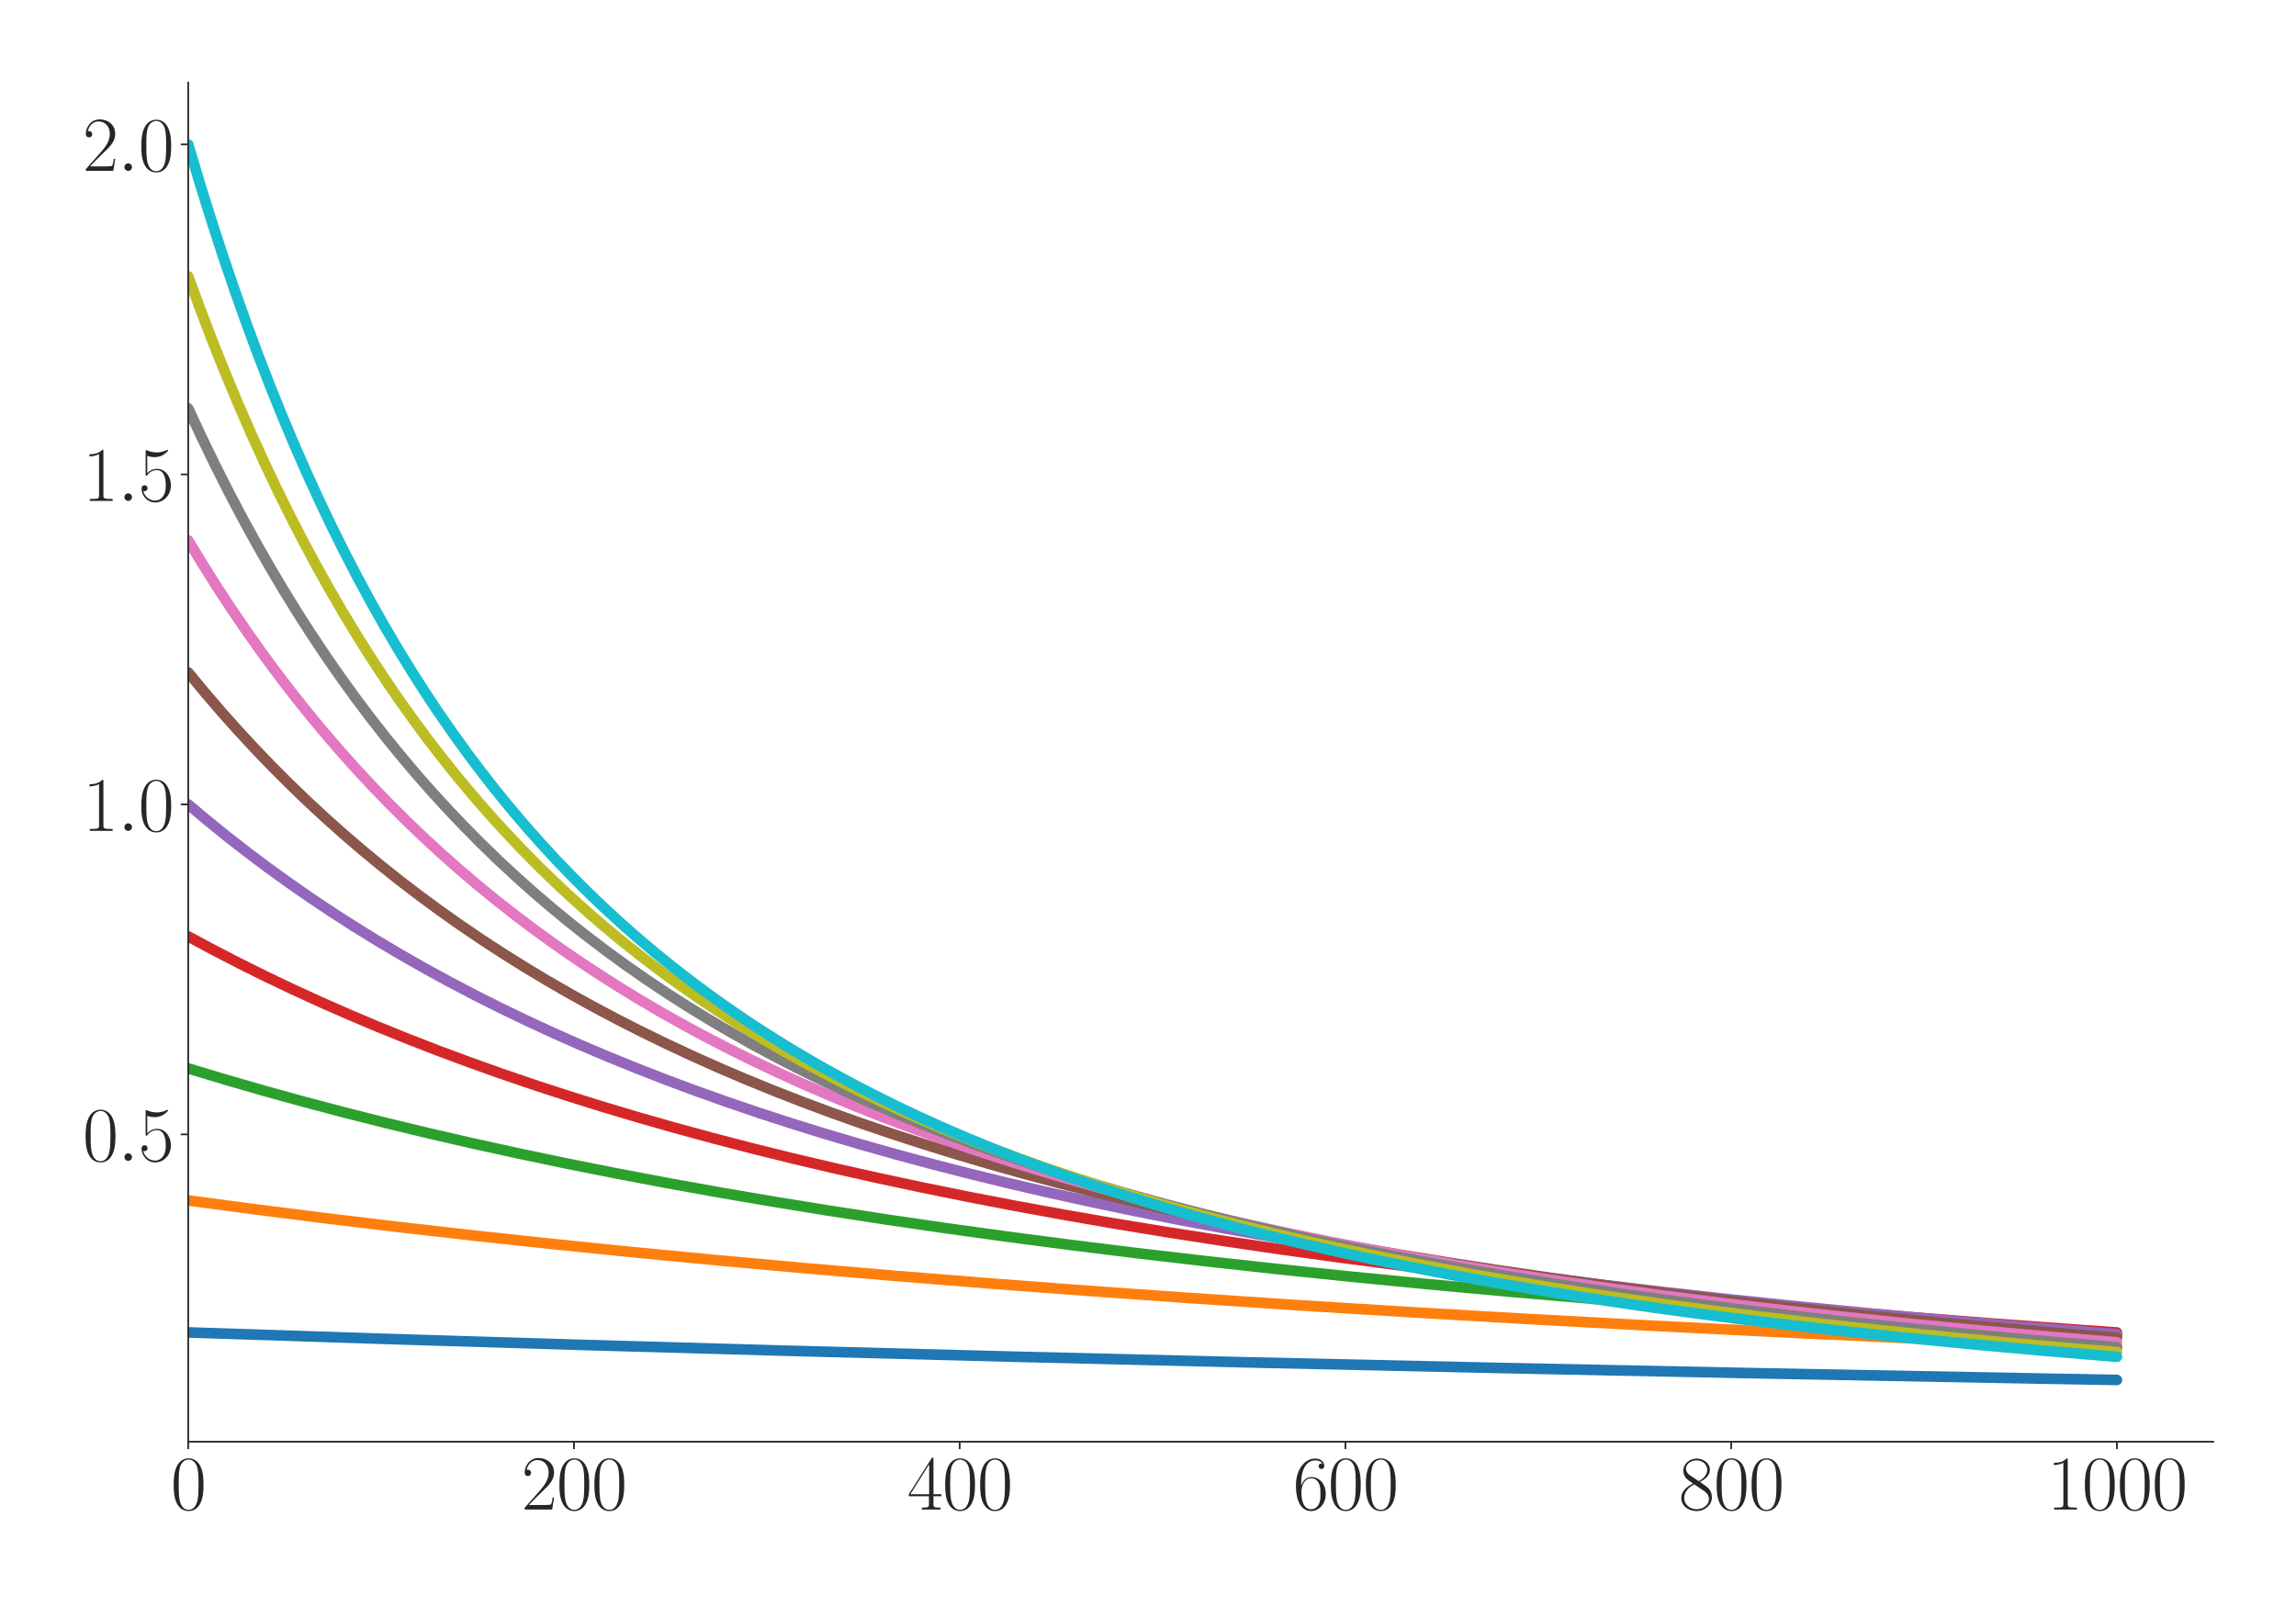 <?xml version="1.0" encoding="utf-8" standalone="no"?>
<!DOCTYPE svg PUBLIC "-//W3C//DTD SVG 1.1//EN"
  "http://www.w3.org/Graphics/SVG/1.1/DTD/svg11.dtd">
<svg xmlns:xlink="http://www.w3.org/1999/xlink" width="1080pt" height="756pt" viewBox="0 0 1080 756" xmlns="http://www.w3.org/2000/svg" version="1.1">
 <defs>
  <style type="text/css">*{stroke-linejoin: round; stroke-linecap: butt}</style>
 </defs>
 <g id="figure_1">
  <g id="patch_1">
   <path d="M 0 756 
L 1080 756 
L 1080 0 
L 0 0 
z
" style="fill: #ffffff"/>
  </g>
  <g id="axes_1">
   <g id="patch_2">
    <path d="M 88.532 678.237 
L 1041.12 678.237 
L 1041.12 38.88 
L 88.532 38.88 
z
" style="fill: #ffffff"/>
   </g>
   <g id="matplotlib.axis_1">
    <g id="xtick_1">
     <g id="line2d_1">
      <defs>
       <path id="mffdb5dff98" d="M 0 0 
L 0 3.5 
" style="stroke: #262626; stroke-width: 0.8"/>
      </defs>
      <g>
       <use xlink:href="#mffdb5dff98" x="88.532" y="678.237" style="fill: #262626; stroke: #262626; stroke-width: 0.8"/>
      </g>
     </g>
     <g id="text_1">
      <!-- $\mathdefault{0}$ -->
      <g style="fill: #262626" transform="translate(80.308 710.144) scale(0.36 -0.36)">
       <defs>
        <path id="CMR17-30" d="M 2688 2025 
C 2688 2416 2682 3080 2413 3591 
C 2176 4039 1798 4198 1466 4198 
C 1158 4198 768 4058 525 3597 
C 269 3118 243 2524 243 2025 
C 243 1661 250 1106 448 619 
C 723 -39 1216 -128 1466 -128 
C 1760 -128 2208 -7 2470 600 
C 2662 1042 2688 1559 2688 2025 
z
M 1466 -26 
C 1056 -26 813 325 723 812 
C 653 1188 653 1738 653 2096 
C 653 2588 653 2997 736 3387 
C 858 3929 1216 4096 1466 4096 
C 1728 4096 2067 3923 2189 3400 
C 2272 3036 2278 2607 2278 2096 
C 2278 1680 2278 1169 2202 792 
C 2067 95 1690 -26 1466 -26 
z
" transform="scale(0.016)"/>
       </defs>
       <use xlink:href="#CMR17-30" transform="scale(0.996)"/>
      </g>
     </g>
    </g>
    <g id="xtick_2">
     <g id="line2d_2">
      <g>
       <use xlink:href="#mffdb5dff98" x="269.977" y="678.237" style="fill: #262626; stroke: #262626; stroke-width: 0.8"/>
      </g>
     </g>
     <g id="text_2">
      <!-- $\mathdefault{200}$ -->
      <g style="fill: #262626" transform="translate(245.305 710.144) scale(0.36 -0.36)">
       <defs>
        <path id="CMR17-32" d="M 2669 989 
L 2554 989 
C 2490 536 2438 459 2413 420 
C 2381 369 1920 369 1830 369 
L 602 369 
C 832 619 1280 1072 1824 1597 
C 2214 1967 2669 2402 2669 3035 
C 2669 3790 2067 4224 1395 4224 
C 691 4224 262 3604 262 3030 
C 262 2780 448 2748 525 2748 
C 589 2748 781 2787 781 3010 
C 781 3207 614 3264 525 3264 
C 486 3264 448 3258 422 3245 
C 544 3790 915 4058 1306 4058 
C 1862 4058 2227 3617 2227 3035 
C 2227 2479 1901 2000 1536 1584 
L 262 146 
L 262 0 
L 2515 0 
L 2669 989 
z
" transform="scale(0.016)"/>
       </defs>
       <use xlink:href="#CMR17-32" transform="scale(0.996)"/>
       <use xlink:href="#CMR17-30" transform="translate(45.69 0) scale(0.996)"/>
       <use xlink:href="#CMR17-30" transform="translate(91.381 0) scale(0.996)"/>
      </g>
     </g>
    </g>
    <g id="xtick_3">
     <g id="line2d_3">
      <g>
       <use xlink:href="#mffdb5dff98" x="451.423" y="678.237" style="fill: #262626; stroke: #262626; stroke-width: 0.8"/>
      </g>
     </g>
     <g id="text_3">
      <!-- $\mathdefault{400}$ -->
      <g style="fill: #262626" transform="translate(426.75 710.144) scale(0.36 -0.36)">
       <defs>
        <path id="CMR17-34" d="M 2150 4122 
C 2150 4256 2144 4256 2029 4256 
L 128 1254 
L 128 1088 
L 1779 1088 
L 1779 457 
C 1779 224 1766 160 1318 160 
L 1197 160 
L 1197 0 
C 1402 0 1747 0 1965 0 
C 2182 0 2528 0 2733 0 
L 2733 160 
L 2611 160 
C 2163 160 2150 224 2150 457 
L 2150 1088 
L 2803 1088 
L 2803 1254 
L 2150 1254 
L 2150 4122 
z
M 1798 3703 
L 1798 1254 
L 256 1254 
L 1798 3703 
z
" transform="scale(0.016)"/>
       </defs>
       <use xlink:href="#CMR17-34" transform="scale(0.996)"/>
       <use xlink:href="#CMR17-30" transform="translate(45.69 0) scale(0.996)"/>
       <use xlink:href="#CMR17-30" transform="translate(91.381 0) scale(0.996)"/>
      </g>
     </g>
    </g>
    <g id="xtick_4">
     <g id="line2d_4">
      <g>
       <use xlink:href="#mffdb5dff98" x="632.868" y="678.237" style="fill: #262626; stroke: #262626; stroke-width: 0.8"/>
      </g>
     </g>
     <g id="text_4">
      <!-- $\mathdefault{600}$ -->
      <g style="fill: #262626" transform="translate(608.195 710.144) scale(0.36 -0.36)">
       <defs>
        <path id="CMR17-36" d="M 678 2176 
C 678 3690 1395 4032 1811 4032 
C 1946 4032 2272 4009 2400 3776 
C 2298 3776 2106 3776 2106 3553 
C 2106 3381 2246 3323 2336 3323 
C 2394 3323 2566 3348 2566 3560 
C 2566 3954 2246 4179 1805 4179 
C 1043 4179 243 3390 243 1984 
C 243 253 966 -128 1478 -128 
C 2099 -128 2688 427 2688 1283 
C 2688 2081 2170 2662 1517 2662 
C 1126 2662 838 2407 678 1960 
L 678 2176 
z
M 1478 25 
C 691 25 691 1200 691 1436 
C 691 1896 909 2560 1504 2560 
C 1613 2560 1926 2560 2138 2120 
C 2253 1870 2253 1609 2253 1289 
C 2253 944 2253 690 2118 434 
C 1978 171 1773 25 1478 25 
z
" transform="scale(0.016)"/>
       </defs>
       <use xlink:href="#CMR17-36" transform="scale(0.996)"/>
       <use xlink:href="#CMR17-30" transform="translate(45.69 0) scale(0.996)"/>
       <use xlink:href="#CMR17-30" transform="translate(91.381 0) scale(0.996)"/>
      </g>
     </g>
    </g>
    <g id="xtick_5">
     <g id="line2d_5">
      <g>
       <use xlink:href="#mffdb5dff98" x="814.313" y="678.237" style="fill: #262626; stroke: #262626; stroke-width: 0.8"/>
      </g>
     </g>
     <g id="text_5">
      <!-- $\mathdefault{800}$ -->
      <g style="fill: #262626" transform="translate(789.641 710.144) scale(0.36 -0.36)">
       <defs>
        <path id="CMR17-38" d="M 1741 2264 
C 2144 2467 2554 2773 2554 3263 
C 2554 3841 1990 4179 1472 4179 
C 890 4179 378 3759 378 3180 
C 378 3021 416 2747 666 2505 
C 730 2442 998 2251 1171 2130 
C 883 1983 211 1634 211 934 
C 211 279 838 -128 1459 -128 
C 2144 -128 2720 362 2720 1010 
C 2720 1590 2330 1857 2074 2029 
L 1741 2264 
z
M 902 2822 
C 851 2854 595 3051 595 3351 
C 595 3739 998 4032 1459 4032 
C 1965 4032 2336 3676 2336 3262 
C 2336 2669 1670 2331 1638 2331 
C 1632 2331 1626 2331 1574 2370 
L 902 2822 
z
M 2080 1519 
C 2176 1449 2483 1240 2483 851 
C 2483 381 2010 25 1472 25 
C 890 25 448 438 448 940 
C 448 1443 838 1862 1280 2060 
L 2080 1519 
z
" transform="scale(0.016)"/>
       </defs>
       <use xlink:href="#CMR17-38" transform="scale(0.996)"/>
       <use xlink:href="#CMR17-30" transform="translate(45.69 0) scale(0.996)"/>
       <use xlink:href="#CMR17-30" transform="translate(91.381 0) scale(0.996)"/>
      </g>
     </g>
    </g>
    <g id="xtick_6">
     <g id="line2d_6">
      <g>
       <use xlink:href="#mffdb5dff98" x="995.759" y="678.237" style="fill: #262626; stroke: #262626; stroke-width: 0.8"/>
      </g>
     </g>
     <g id="text_6">
      <!-- $\mathdefault{1000}$ -->
      <g style="fill: #262626" transform="translate(962.862 710.144) scale(0.36 -0.36)">
       <defs>
        <path id="CMR17-31" d="M 1702 4058 
C 1702 4192 1696 4192 1606 4192 
C 1357 3916 979 3827 621 3827 
C 602 3827 570 3827 563 3808 
C 557 3795 557 3782 557 3648 
C 755 3648 1088 3686 1344 3839 
L 1344 461 
C 1344 236 1331 160 781 160 
L 589 160 
L 589 0 
C 896 0 1216 0 1523 0 
C 1830 0 2150 0 2458 0 
L 2458 160 
L 2266 160 
C 1715 160 1702 230 1702 458 
L 1702 4058 
z
" transform="scale(0.016)"/>
       </defs>
       <use xlink:href="#CMR17-31" transform="scale(0.996)"/>
       <use xlink:href="#CMR17-30" transform="translate(45.69 0) scale(0.996)"/>
       <use xlink:href="#CMR17-30" transform="translate(91.381 0) scale(0.996)"/>
       <use xlink:href="#CMR17-30" transform="translate(137.071 0) scale(0.996)"/>
      </g>
     </g>
    </g>
   </g>
   <g id="matplotlib.axis_2">
    <g id="ytick_1">
     <g id="line2d_7">
      <defs>
       <path id="m3922de70fb" d="M 0 0 
L -3.5 0 
" style="stroke: #262626; stroke-width: 0.8"/>
      </defs>
      <g>
       <use xlink:href="#m3922de70fb" x="88.532" y="533.672" style="fill: #262626; stroke: #262626; stroke-width: 0.8"/>
      </g>
     </g>
     <g id="text_7">
      <!-- $\mathdefault{0.5}$ -->
      <g style="fill: #262626" transform="translate(38.88 546.125) scale(0.36 -0.36)">
       <defs>
        <path id="CMMI12-3a" d="M 1178 307 
C 1178 492 1024 619 870 619 
C 685 619 557 466 557 313 
C 557 128 710 0 864 0 
C 1050 0 1178 153 1178 307 
z
" transform="scale(0.016)"/>
        <path id="CMR17-35" d="M 730 3692 
C 794 3666 1056 3584 1325 3584 
C 1920 3584 2246 3911 2432 4100 
C 2432 4157 2432 4192 2394 4192 
C 2387 4192 2374 4192 2323 4163 
C 2099 4058 1837 3973 1517 3973 
C 1325 3973 1037 3999 723 4139 
C 653 4171 640 4171 634 4171 
C 602 4171 595 4164 595 4037 
L 595 2203 
C 595 2089 595 2057 659 2057 
C 691 2057 704 2070 736 2114 
C 941 2401 1222 2522 1542 2522 
C 1766 2522 2246 2382 2246 1289 
C 2246 1085 2246 715 2054 421 
C 1894 159 1645 25 1370 25 
C 947 25 518 320 403 814 
C 429 807 480 795 506 795 
C 589 795 749 840 749 1038 
C 749 1210 627 1280 506 1280 
C 358 1280 262 1190 262 1011 
C 262 454 704 -128 1382 -128 
C 2042 -128 2669 440 2669 1264 
C 2669 2030 2170 2624 1549 2624 
C 1222 2624 947 2503 730 2274 
L 730 3692 
z
" transform="scale(0.016)"/>
       </defs>
       <use xlink:href="#CMR17-30" transform="scale(0.996)"/>
       <use xlink:href="#CMMI12-3a" transform="translate(45.69 0) scale(0.996)"/>
       <use xlink:href="#CMR17-35" transform="translate(72.788 0) scale(0.996)"/>
      </g>
     </g>
    </g>
    <g id="ytick_2">
     <g id="line2d_8">
      <g>
       <use xlink:href="#m3922de70fb" x="88.532" y="378.428" style="fill: #262626; stroke: #262626; stroke-width: 0.8"/>
      </g>
     </g>
     <g id="text_8">
      <!-- $\mathdefault{1.0}$ -->
      <g style="fill: #262626" transform="translate(38.88 390.882) scale(0.36 -0.36)">
       <use xlink:href="#CMR17-31" transform="scale(0.996)"/>
       <use xlink:href="#CMMI12-3a" transform="translate(45.69 0) scale(0.996)"/>
       <use xlink:href="#CMR17-30" transform="translate(72.788 0) scale(0.996)"/>
      </g>
     </g>
    </g>
    <g id="ytick_3">
     <g id="line2d_9">
      <g>
       <use xlink:href="#m3922de70fb" x="88.532" y="223.185" style="fill: #262626; stroke: #262626; stroke-width: 0.8"/>
      </g>
     </g>
     <g id="text_9">
      <!-- $\mathdefault{1.5}$ -->
      <g style="fill: #262626" transform="translate(38.88 235.638) scale(0.36 -0.36)">
       <use xlink:href="#CMR17-31" transform="scale(0.996)"/>
       <use xlink:href="#CMMI12-3a" transform="translate(45.69 0) scale(0.996)"/>
       <use xlink:href="#CMR17-35" transform="translate(72.788 0) scale(0.996)"/>
      </g>
     </g>
    </g>
    <g id="ytick_4">
     <g id="line2d_10">
      <g>
       <use xlink:href="#m3922de70fb" x="88.532" y="67.942" style="fill: #262626; stroke: #262626; stroke-width: 0.8"/>
      </g>
     </g>
     <g id="text_10">
      <!-- $\mathdefault{2.0}$ -->
      <g style="fill: #262626" transform="translate(38.88 80.395) scale(0.36 -0.36)">
       <use xlink:href="#CMR17-32" transform="scale(0.996)"/>
       <use xlink:href="#CMMI12-3a" transform="translate(45.69 0) scale(0.996)"/>
       <use xlink:href="#CMR17-30" transform="translate(72.788 0) scale(0.996)"/>
      </g>
     </g>
    </g>
   </g>
   <g id="line2d_11">
    <path d="M 88.532 626.818 
L 178.801 629.796 
L 273.606 632.699 
L 373.401 635.53 
L 478.186 638.278 
L 588.868 640.957 
L 705.9 643.564 
L 829.736 646.098 
L 960.83 648.556 
L 995.759 649.176 
L 995.759 649.176 
" clip-path="url(#pdbed9f36bd)" style="fill: none; stroke: #1f77b4; stroke-width: 5; stroke-linecap: round"/>
   </g>
   <g id="line2d_12">
    <path d="M 88.532 564.721 
L 120.285 568.957 
L 153.399 573.149 
L 187.42 577.231 
L 222.802 581.251 
L 259.544 585.2 
L 297.648 589.07 
L 337.112 592.855 
L 378.391 596.587 
L 421.031 600.219 
L 465.485 603.782 
L 511.753 607.267 
L 560.29 610.698 
L 610.641 614.033 
L 663.26 617.296 
L 718.601 620.503 
L 776.21 623.617 
L 836.994 626.679 
L 900.5 629.652 
L 967.181 632.551 
L 995.759 633.729 
L 995.759 633.729 
" clip-path="url(#pdbed9f36bd)" style="fill: none; stroke: #ff7f0e; stroke-width: 5; stroke-linecap: round"/>
   </g>
   <g id="line2d_13">
    <path d="M 88.532 502.623 
L 106.223 507.958 
L 124.368 513.195 
L 142.966 518.33 
L 162.017 523.361 
L 181.523 528.284 
L 201.935 533.205 
L 222.802 538.005 
L 244.121 542.683 
L 266.349 547.333 
L 289.483 551.941 
L 313.071 556.411 
L 337.566 560.826 
L 362.968 565.175 
L 389.278 569.449 
L 416.495 573.643 
L 444.619 577.748 
L 473.65 581.76 
L 503.588 585.674 
L 534.888 589.541 
L 567.548 593.348 
L 601.115 597.038 
L 636.043 600.656 
L 672.786 604.235 
L 710.89 607.722 
L 750.808 611.148 
L 792.54 614.504 
L 836.087 617.779 
L 881.448 620.966 
L 929.078 624.087 
L 978.975 627.131 
L 995.759 628.107 
L 995.759 628.107 
" clip-path="url(#pdbed9f36bd)" style="fill: none; stroke: #2ca02c; stroke-width: 5; stroke-linecap: round"/>
   </g>
   <g id="line2d_14">
    <path d="M 88.532 440.526 
L 100.326 446.865 
L 112.574 453.194 
L 124.821 459.278 
L 137.522 465.342 
L 150.677 471.373 
L 163.832 477.163 
L 177.44 482.913 
L 191.502 488.611 
L 206.018 494.249 
L 220.987 499.817 
L 235.956 505.15 
L 251.379 510.412 
L 267.256 515.596 
L 283.586 520.696 
L 300.37 525.706 
L 317.607 530.623 
L 335.298 535.441 
L 353.896 540.273 
L 372.948 544.99 
L 392.453 549.59 
L 412.866 554.172 
L 433.732 558.626 
L 455.505 563.042 
L 477.732 567.323 
L 500.867 571.55 
L 524.908 575.714 
L 549.857 579.805 
L 575.713 583.815 
L 602.476 587.737 
L 630.146 591.566 
L 658.724 595.297 
L 688.662 598.979 
L 719.962 602.602 
L 752.168 606.105 
L 785.736 609.535 
L 821.118 612.924 
L 857.86 616.219 
L 896.417 619.451 
L 936.789 622.61 
L 978.975 625.686 
L 995.759 626.85 
L 995.759 626.85 
" clip-path="url(#pdbed9f36bd)" style="fill: none; stroke: #d62728; stroke-width: 5; stroke-linecap: round"/>
   </g>
   <g id="line2d_15">
    <path d="M 88.532 378.428 
L 97.604 386.054 
L 107.13 393.763 
L 116.656 401.181 
L 126.182 408.323 
L 136.162 415.523 
L 146.141 422.45 
L 156.574 429.414 
L 167.007 436.108 
L 177.894 442.82 
L 188.781 449.269 
L 200.121 455.721 
L 211.461 461.915 
L 223.255 468.099 
L 235.049 474.033 
L 247.297 479.946 
L 259.998 485.824 
L 272.699 491.457 
L 285.854 497.048 
L 299.462 502.586 
L 313.071 507.887 
L 327.133 513.13 
L 341.648 518.307 
L 356.618 523.41 
L 372.04 528.432 
L 387.917 533.366 
L 404.247 538.208 
L 421.031 542.952 
L 438.268 547.595 
L 455.959 552.134 
L 474.557 556.673 
L 493.609 561.093 
L 513.114 565.392 
L 533.527 569.663 
L 554.847 573.892 
L 576.62 577.982 
L 599.301 582.016 
L 622.889 585.981 
L 647.384 589.87 
L 672.786 593.675 
L 699.096 597.389 
L 726.312 601.007 
L 754.89 604.579 
L 784.375 608.042 
L 815.221 611.441 
L 847.427 614.766 
L 880.995 618.009 
L 916.376 621.202 
L 953.573 624.332 
L 992.13 627.353 
L 995.759 627.626 
L 995.759 627.626 
" clip-path="url(#pdbed9f36bd)" style="fill: none; stroke: #9467bd; stroke-width: 5; stroke-linecap: round"/>
   </g>
   <g id="line2d_16">
    <path d="M 88.532 316.331 
L 96.244 325.664 
L 103.955 334.65 
L 111.666 343.306 
L 119.831 352.131 
L 127.996 360.621 
L 136.162 368.794 
L 144.327 376.666 
L 152.945 384.664 
L 161.564 392.359 
L 170.183 399.765 
L 179.255 407.265 
L 188.327 414.477 
L 197.399 421.416 
L 206.925 428.421 
L 216.451 435.156 
L 226.431 441.934 
L 236.41 448.444 
L 246.843 454.979 
L 257.276 461.251 
L 268.163 467.53 
L 279.05 473.553 
L 290.39 479.569 
L 301.73 485.337 
L 313.524 491.086 
L 325.772 496.802 
L 338.019 502.274 
L 350.721 507.705 
L 363.875 513.084 
L 377.484 518.4 
L 391.092 523.478 
L 405.154 528.491 
L 419.67 533.431 
L 434.639 538.289 
L 450.062 543.061 
L 465.938 547.739 
L 482.268 552.321 
L 499.052 556.801 
L 516.743 561.288 
L 534.888 565.658 
L 553.486 569.907 
L 572.991 574.132 
L 592.95 578.227 
L 613.816 582.277 
L 635.136 586.191 
L 657.363 590.046 
L 680.497 593.832 
L 704.539 597.54 
L 729.488 601.164 
L 755.344 604.697 
L 782.56 608.19 
L 810.684 611.576 
L 840.169 614.902 
L 871.015 618.157 
L 903.222 621.331 
L 937.243 624.458 
L 972.624 627.485 
L 995.759 629.351 
L 995.759 629.351 
" clip-path="url(#pdbed9f36bd)" style="fill: none; stroke: #8c564b; stroke-width: 5; stroke-linecap: round"/>
   </g>
   <g id="line2d_17">
    <path d="M 88.532 254.234 
L 95.336 265.438 
L 102.141 276.214 
L 108.945 286.584 
L 115.749 296.567 
L 123.007 306.812 
L 130.265 316.661 
L 137.522 326.134 
L 144.78 335.249 
L 152.038 344.025 
L 159.749 352.996 
L 167.461 361.622 
L 175.172 369.919 
L 182.884 377.905 
L 191.049 386.038 
L 199.214 393.856 
L 207.379 401.375 
L 215.997 409.004 
L 224.616 416.333 
L 233.235 423.378 
L 242.307 430.503 
L 251.379 437.344 
L 260.905 444.24 
L 270.431 450.855 
L 279.957 457.206 
L 289.936 463.59 
L 299.916 469.714 
L 310.349 475.853 
L 320.782 481.738 
L 331.669 487.622 
L 342.556 493.259 
L 353.896 498.883 
L 365.69 504.478 
L 377.484 509.83 
L 389.731 515.144 
L 402.433 520.41 
L 415.587 525.615 
L 428.742 530.582 
L 442.35 535.486 
L 456.412 540.318 
L 470.928 545.07 
L 485.897 549.735 
L 501.32 554.309 
L 517.197 558.785 
L 533.527 563.161 
L 550.31 567.431 
L 568.001 571.702 
L 586.146 575.852 
L 605.198 579.976 
L 624.703 583.97 
L 645.116 587.918 
L 665.982 591.728 
L 687.755 595.479 
L 710.436 599.159 
L 734.024 602.76 
L 758.519 606.276 
L 784.375 609.758 
L 811.138 613.136 
L 839.262 616.457 
L 868.293 619.662 
L 898.685 622.794 
L 930.892 625.887 
L 964.459 628.885 
L 995.759 631.492 
L 995.759 631.492 
" clip-path="url(#pdbed9f36bd)" style="fill: none; stroke: #e377c2; stroke-width: 5; stroke-linecap: round"/>
   </g>
   <g id="line2d_18">
    <path d="M 88.532 192.136 
L 94.883 205.779 
L 101.233 218.868 
L 107.584 231.431 
L 113.934 243.497 
L 120.285 255.092 
L 126.636 266.239 
L 132.986 276.963 
L 139.79 288.005 
L 146.595 298.609 
L 153.399 308.798 
L 160.203 318.592 
L 167.007 328.013 
L 174.265 337.671 
L 181.523 346.946 
L 188.781 355.858 
L 196.038 364.427 
L 203.296 372.668 
L 211.008 381.086 
L 218.719 389.171 
L 226.431 396.943 
L 234.596 404.846 
L 242.761 412.432 
L 250.926 419.719 
L 259.544 427.102 
L 268.163 434.185 
L 276.782 440.985 
L 285.854 447.852 
L 294.926 454.438 
L 303.998 460.757 
L 313.524 467.122 
L 323.05 473.223 
L 333.03 479.349 
L 343.009 485.218 
L 353.442 491.094 
L 363.875 496.718 
L 374.762 502.336 
L 386.102 507.929 
L 397.443 513.275 
L 409.237 518.587 
L 421.484 523.852 
L 433.732 528.876 
L 446.433 533.849 
L 459.588 538.758 
L 473.196 543.595 
L 487.258 548.352 
L 501.774 553.021 
L 516.743 557.597 
L 532.166 562.074 
L 548.042 566.447 
L 564.372 570.714 
L 581.156 574.871 
L 598.847 579.019 
L 616.992 583.043 
L 635.59 586.942 
L 655.095 590.805 
L 675.508 594.617 
L 696.374 598.288 
L 718.147 601.895 
L 740.828 605.428 
L 764.416 608.879 
L 789.365 612.301 
L 815.221 615.621 
L 842.437 618.888 
L 870.561 622.039 
L 900.046 625.12 
L 930.892 628.121 
L 963.552 631.073 
L 995.759 633.778 
L 995.759 633.778 
" clip-path="url(#pdbed9f36bd)" style="fill: none; stroke: #7f7f7f; stroke-width: 5; stroke-linecap: round"/>
   </g>
   <g id="line2d_19">
    <path d="M 88.532 130.039 
L 94.429 146.061 
L 100.326 161.403 
L 106.223 176.103 
L 112.12 190.197 
L 118.017 203.718 
L 123.914 216.696 
L 129.811 229.16 
L 135.708 241.136 
L 142.058 253.518 
L 148.409 265.393 
L 154.76 276.788 
L 161.11 287.729 
L 167.461 298.241 
L 173.811 308.344 
L 180.616 318.74 
L 187.42 328.715 
L 194.224 338.293 
L 201.028 347.493 
L 207.832 356.336 
L 215.09 365.394 
L 222.348 374.088 
L 229.606 382.435 
L 236.864 390.455 
L 244.575 398.636 
L 252.287 406.485 
L 259.998 414.019 
L 267.709 421.256 
L 275.874 428.612 
L 284.039 435.668 
L 292.204 442.441 
L 300.823 449.3 
L 309.442 455.876 
L 318.514 462.51 
L 327.586 468.864 
L 336.659 474.955 
L 346.184 481.082 
L 355.71 486.949 
L 365.69 492.833 
L 375.669 498.464 
L 386.102 504.095 
L 396.536 509.48 
L 407.422 514.852 
L 418.763 520.195 
L 430.103 525.296 
L 441.897 530.359 
L 454.144 535.372 
L 466.846 540.323 
L 479.547 545.039 
L 492.702 549.691 
L 506.31 554.269 
L 520.372 558.767 
L 534.888 563.177 
L 549.857 567.494 
L 565.28 571.714 
L 581.61 575.946 
L 598.393 580.062 
L 615.631 584.059 
L 633.775 588.033 
L 652.373 591.876 
L 671.879 595.676 
L 691.838 599.337 
L 712.704 602.939 
L 734.477 606.471 
L 757.158 609.923 
L 780.746 613.288 
L 805.695 616.619 
L 831.551 619.844 
L 858.767 623.01 
L 887.345 626.107 
L 917.284 629.122 
L 948.583 632.048 
L 981.243 634.878 
L 995.759 636.069 
L 995.759 636.069 
" clip-path="url(#pdbed9f36bd)" style="fill: none; stroke: #bcbd22; stroke-width: 5; stroke-linecap: round"/>
   </g>
   <g id="line2d_20">
    <path d="M 88.532 67.942 
L 93.975 86.193 
L 99.419 103.651 
L 104.862 120.361 
L 110.306 136.365 
L 115.749 151.702 
L 121.192 166.41 
L 126.636 180.521 
L 132.533 195.172 
L 138.43 209.198 
L 144.327 222.635 
L 150.224 235.514 
L 156.121 247.867 
L 162.017 259.722 
L 167.914 271.105 
L 174.265 282.864 
L 180.616 294.134 
L 186.966 304.94 
L 193.317 315.309 
L 199.667 325.263 
L 206.018 334.824 
L 212.822 344.655 
L 219.626 354.083 
L 226.431 363.128 
L 233.235 371.811 
L 240.039 380.152 
L 247.297 388.691 
L 254.555 396.881 
L 261.812 404.739 
L 269.07 412.285 
L 276.782 419.978 
L 284.493 427.353 
L 292.204 434.43 
L 300.37 441.614 
L 308.535 448.498 
L 316.7 455.098 
L 325.318 461.775 
L 333.937 468.169 
L 342.556 474.297 
L 351.628 480.476 
L 360.7 486.392 
L 370.226 492.336 
L 379.752 498.022 
L 389.731 503.719 
L 399.711 509.164 
L 410.144 514.604 
L 421.031 520.021 
L 431.917 525.189 
L 443.258 530.324 
L 455.052 535.413 
L 466.846 540.26 
L 479.093 545.055 
L 491.794 549.787 
L 504.949 554.445 
L 518.558 559.022 
L 532.62 563.51 
L 547.135 567.903 
L 562.104 572.196 
L 577.527 576.385 
L 593.404 580.465 
L 609.734 584.435 
L 626.971 588.393 
L 644.662 592.226 
L 663.26 596.024 
L 682.312 599.687 
L 702.271 603.297 
L 723.137 606.842 
L 744.911 610.311 
L 767.591 613.695 
L 791.179 616.989 
L 815.674 620.185 
L 841.53 623.333 
L 868.747 626.418 
L 897.325 629.43 
L 927.263 632.356 
L 958.562 635.191 
L 991.676 637.965 
L 995.759 638.292 
L 995.759 638.292 
" clip-path="url(#pdbed9f36bd)" style="fill: none; stroke: #17becf; stroke-width: 5; stroke-linecap: round"/>
   </g>
   <g id="patch_3">
    <path d="M 88.532 678.237 
L 88.532 38.88 
" style="fill: none; stroke: #262626; stroke-width: 0.8; stroke-linejoin: miter; stroke-linecap: square"/>
   </g>
   <g id="patch_4">
    <path d="M 88.532 678.237 
L 1041.12 678.237 
" style="fill: none; stroke: #262626; stroke-width: 0.8; stroke-linejoin: miter; stroke-linecap: square"/>
   </g>
  </g>
 </g>
 <defs>
  <clipPath id="pdbed9f36bd">
   <rect x="88.532" y="38.88" width="952.588" height="639.357"/>
  </clipPath>
 </defs>
</svg>
